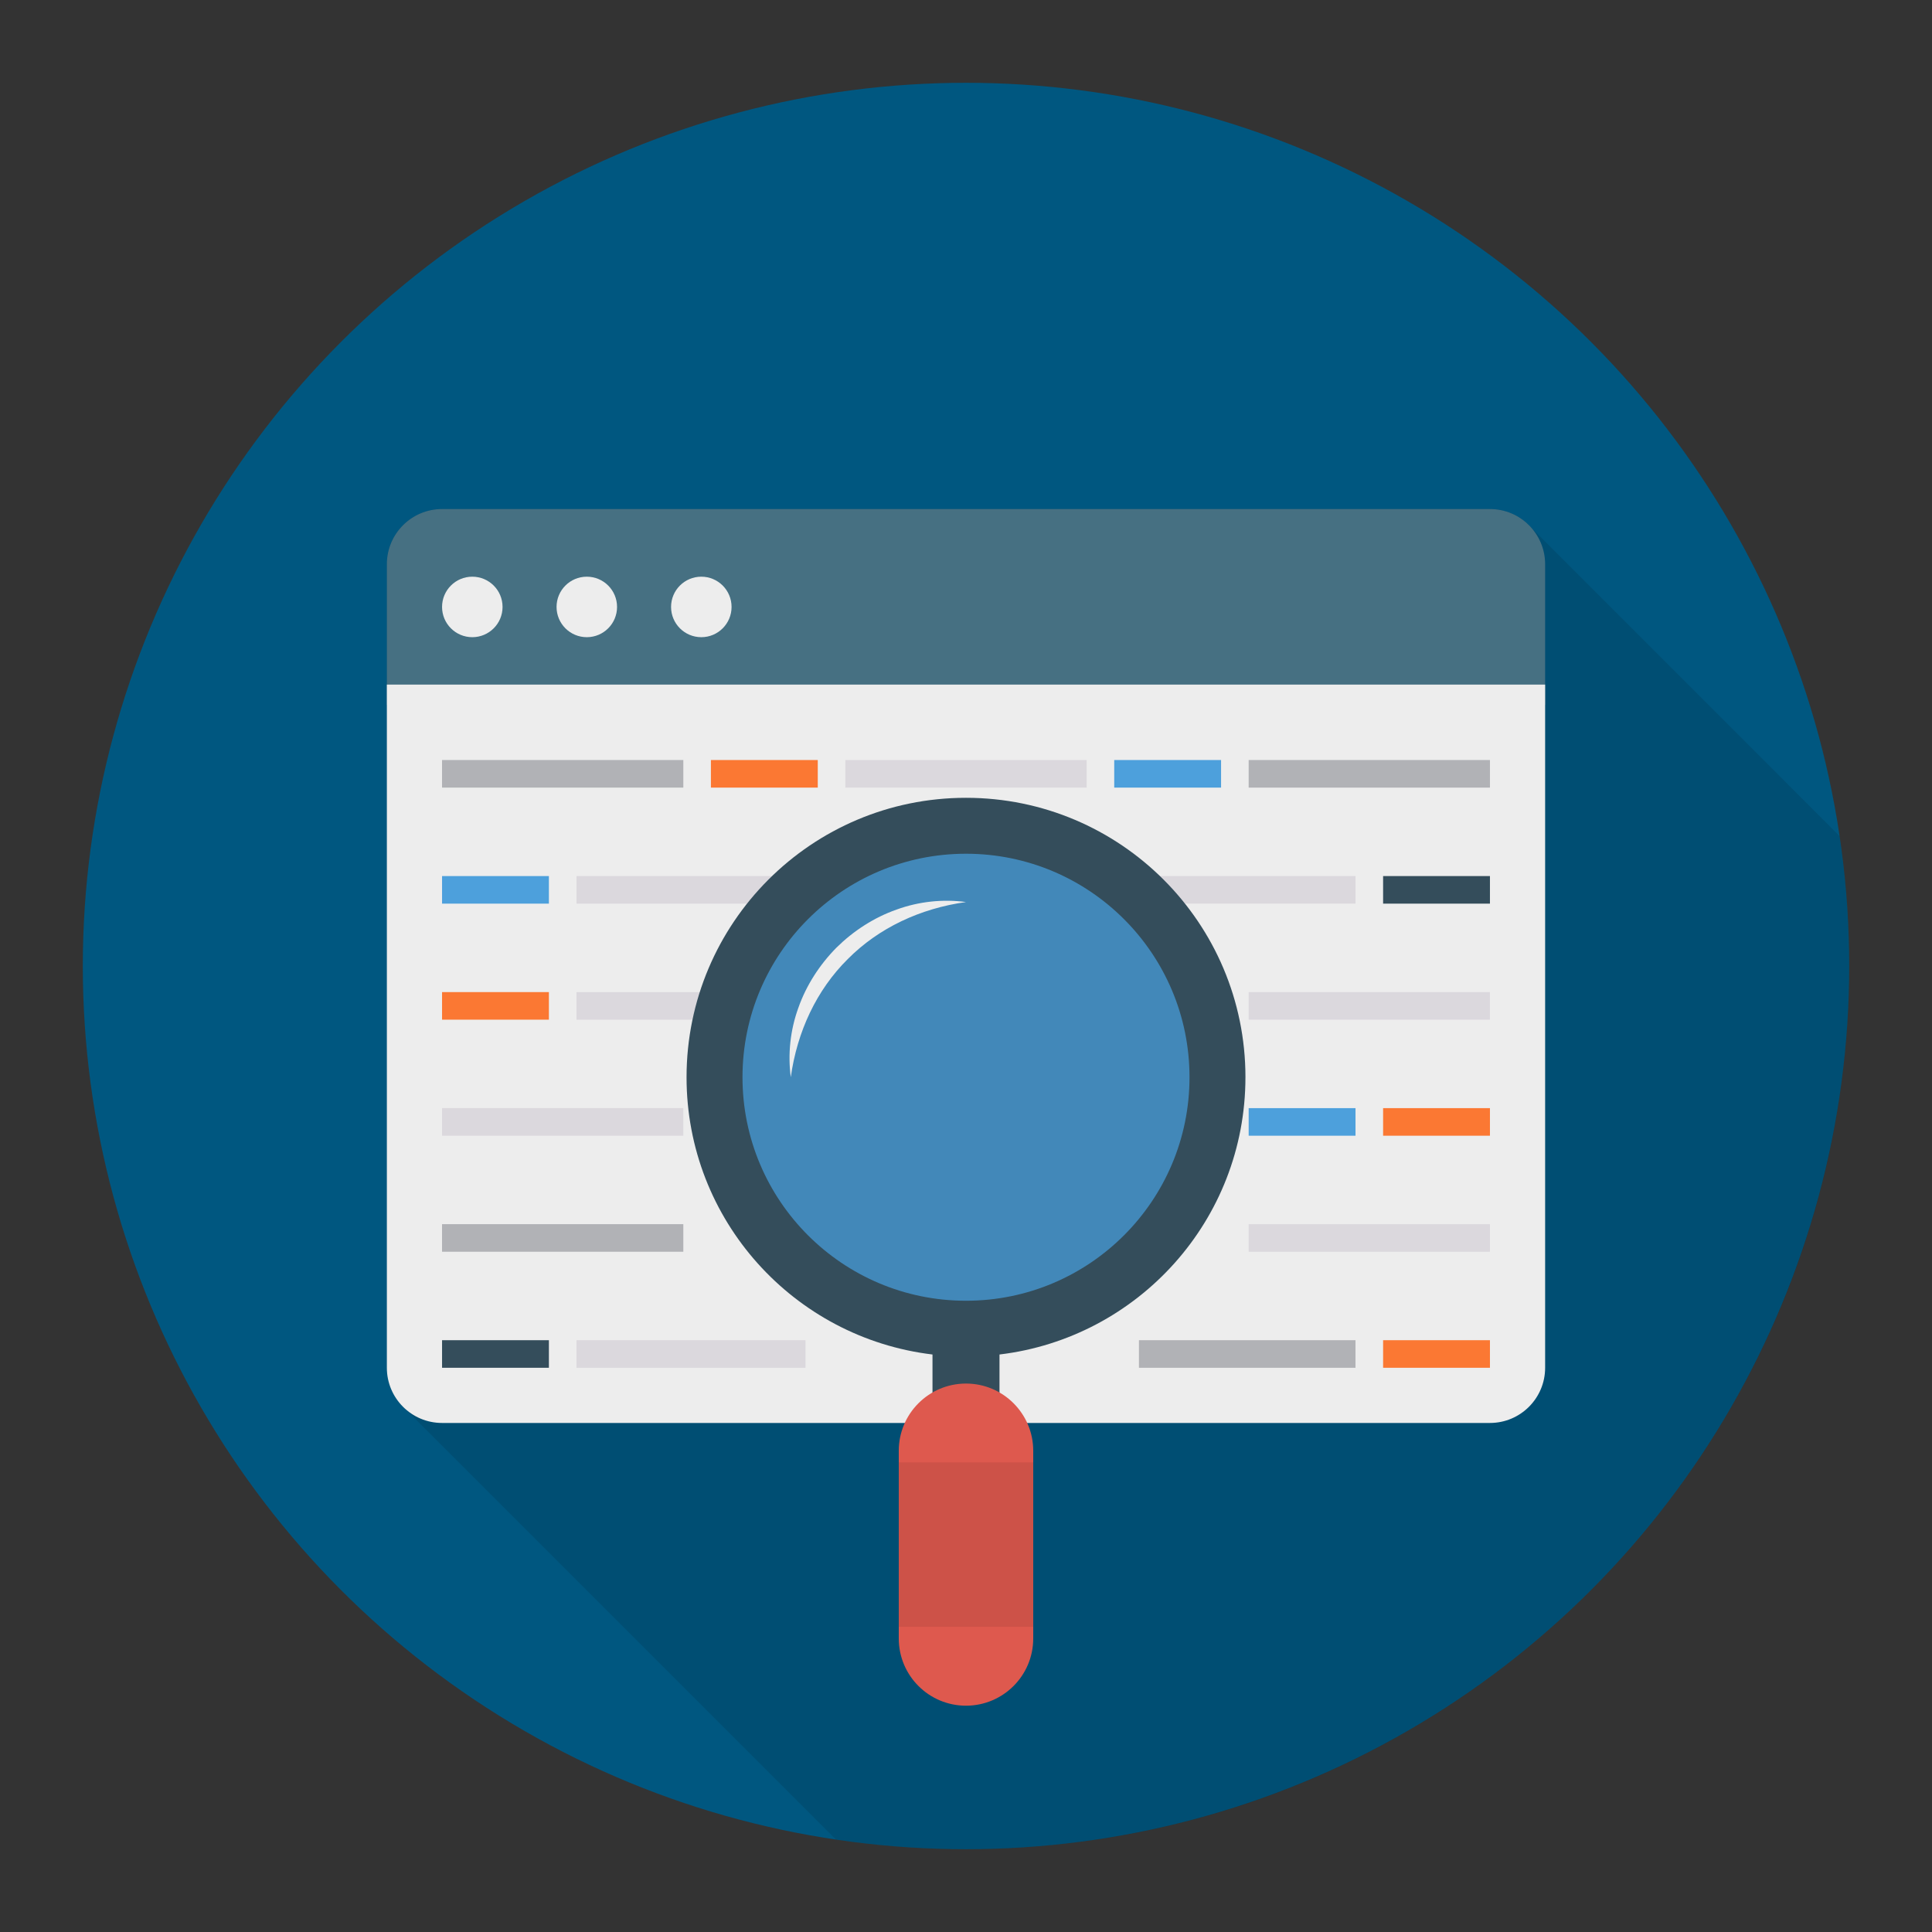 <!-- icon666.com - MILLIONS vector ICONS FREE --><svg enable-background="new 0 0 140 140" viewBox="0 0 140 140" xmlns="http://www.w3.org/2000/svg"><rect x="0" y="0" width="140" height="140" fill="#333333" stroke="none"/><circle cx="70" cy="70" fill="#4abba4" r="64" style="fill: rgb(0, 87, 128);"></circle><path d="m110.987 38.263c-.73-.84-1.81-1.38-3.02-1.38h-75.93c-2.21 0-4 1.79-4 4v58.23c0 1.08.43 2.07 1.14 2.79l31.4 31.4c3.076.454 6.221.697 9.423.697 35.346 0 64-28.654 64-64 0-3.2-.242-6.342-.695-9.416l-22.248-22.251z" opacity=".1" fill="#000000"></path><path d="m111.966 51.076v-10.189c0-2.209-1.791-4-4-4h-75.933c-2.209 0-4 1.791-4 4v10.189z" fill="#467082"></path><g fill="#ededed"><path d="m28.033 99.113c0 2.209 1.791 4 4 4h75.933c2.209 0 4-1.791 4-4v-49.505h-83.933z" fill="#ededed"></path><circle cx="34.225" cy="43.981" r="2.192" fill="#ededed"></circle><circle cx="42.522" cy="43.981" r="2.192" fill="#ededed"></circle><circle cx="50.82" cy="43.981" r="2.192" fill="#ededed"></circle></g><path d="m51.516 55.075h7.742v1.998h-7.742z" fill="#fb7833"></path><g fill="#4da0dc"><path d="m80.741 55.075h7.742v1.998h-7.742z" fill="#4da0dc"></path><path d="m32.033 63.483h7.742v1.998h-7.742z" fill="#4da0dc"></path><path d="m61.258 63.483h7.742v1.998h-7.742z" fill="#4da0dc"></path></g><path d="m71 63.483h7.742v1.998h-7.742z" fill="#fb7833"></path><path d="m100.225 63.483h7.742v1.998h-7.742z" fill="#344d5b"></path><path d="m32.033 71.891h7.742v1.998h-7.742z" fill="#fb7833"></path><path d="m80.741 71.891h7.742v1.998h-7.742z" fill="#344d5b"></path><path d="m51.516 80.3h7.742v1.998h-7.742z" fill="#4da0dc"></path><path d="m61.258 80.3h7.742v1.998h-7.742z" fill="#344d5b"></path><path d="m90.483 80.3h7.742v1.998h-7.742z" fill="#4da0dc"></path><path d="m100.225 80.3h7.742v1.998h-7.742z" fill="#fb7833"></path><path d="m32.033 97.116h7.742v1.998h-7.742z" fill="#344d5b"></path><path d="m49.516 57.073v-1.999h-7.742-9.742v1.999h9.742z" fill="#b1b2b6"></path><path d="m69 57.073h9.742v-1.999h-9.742-7.742v1.999z" fill="#dbd8dd"></path><path d="m100.225 55.075h-9.742v1.999h9.742 7.742v-1.999z" fill="#b1b2b6"></path><path d="m59.258 63.483h-9.742-7.742v1.999h7.742 9.742z" fill="#dbd8dd"></path><path d="m88.483 65.481h9.742v-1.999h-9.742-.847-6.895v1.999h6.895z" fill="#dbd8dd"></path><path d="m41.775 73.89h9.742 7.742v-1.998h-7.742-9.742z" fill="#dbd8dd"></path><path d="m78.741 73.89v-1.998h-7.742-9.742v1.998h9.742z" fill="#b1b2b6"></path><path d="m97.222 71.891h-6.739v1.998h6.739 1.003 9.742v-1.998h-9.742z" fill="#dbd8dd"></path><path d="m42.294 82.298h7.222v-1.998h-7.222-.52-9.742v1.998h9.742z" fill="#dbd8dd"></path><path d="m88.483 80.3h-9.742-.583-7.159v1.998h7.159.583 9.742z" fill="#b1b2b6"></path><path d="m49.516 90.706v-1.999h-7.742-9.742v1.999h9.742z" fill="#b1b2b6"></path><path d="m71 88.708h-9.742v1.999h9.742.481 7.26v-1.999h-7.26z" fill="#dbd8dd"></path><path d="m90.483 88.708v1.999h7.742 9.742v-1.999h-9.742z" fill="#dbd8dd"></path><path d="m41.775 97.116h16.596v1.999h-16.596z" fill="#dbd8dd"></path><path d="m82.532 97.116h15.692v1.999h-15.692z" fill="#b1b2b6"></path><path d="m100.225 97.116h7.742v1.998h-7.742z" fill="#fb7833"></path><path d="m90.25 78.062c0-11.184-9.066-20.25-20.25-20.25s-20.25 9.066-20.25 20.25c0 10.36 7.785 18.889 17.822 20.09v4.415h4.855v-4.415c10.037-1.201 17.822-9.73 17.822-20.09z" fill="#344d5b"></path><circle cx="70" cy="78.061" fill="#4288b9" r="16.196"></circle><path d="m57.304 78.062c-.224-1.662-.042-3.412.548-5.032.573-1.629 1.538-3.121 2.758-4.358 1.236-1.221 2.728-2.187 4.357-2.76 1.621-.592 3.371-.772 5.033-.547-3.316.463-6.319 1.869-8.566 4.131-2.263 2.245-3.67 5.249-4.131 8.565z" fill="#ededed"></path><path d="m70 100.258c-2.691 0-4.872 2.181-4.872 4.872v13.599c0 2.691 2.181 4.872 4.872 4.872 2.691 0 4.872-2.181 4.872-4.872v-13.599c0-2.691-2.181-4.872-4.872-4.872z" fill="#de594e"></path><path d="m65.128 105.971h9.744v11.917h-9.744z" fill="#cd5248"></path></svg>